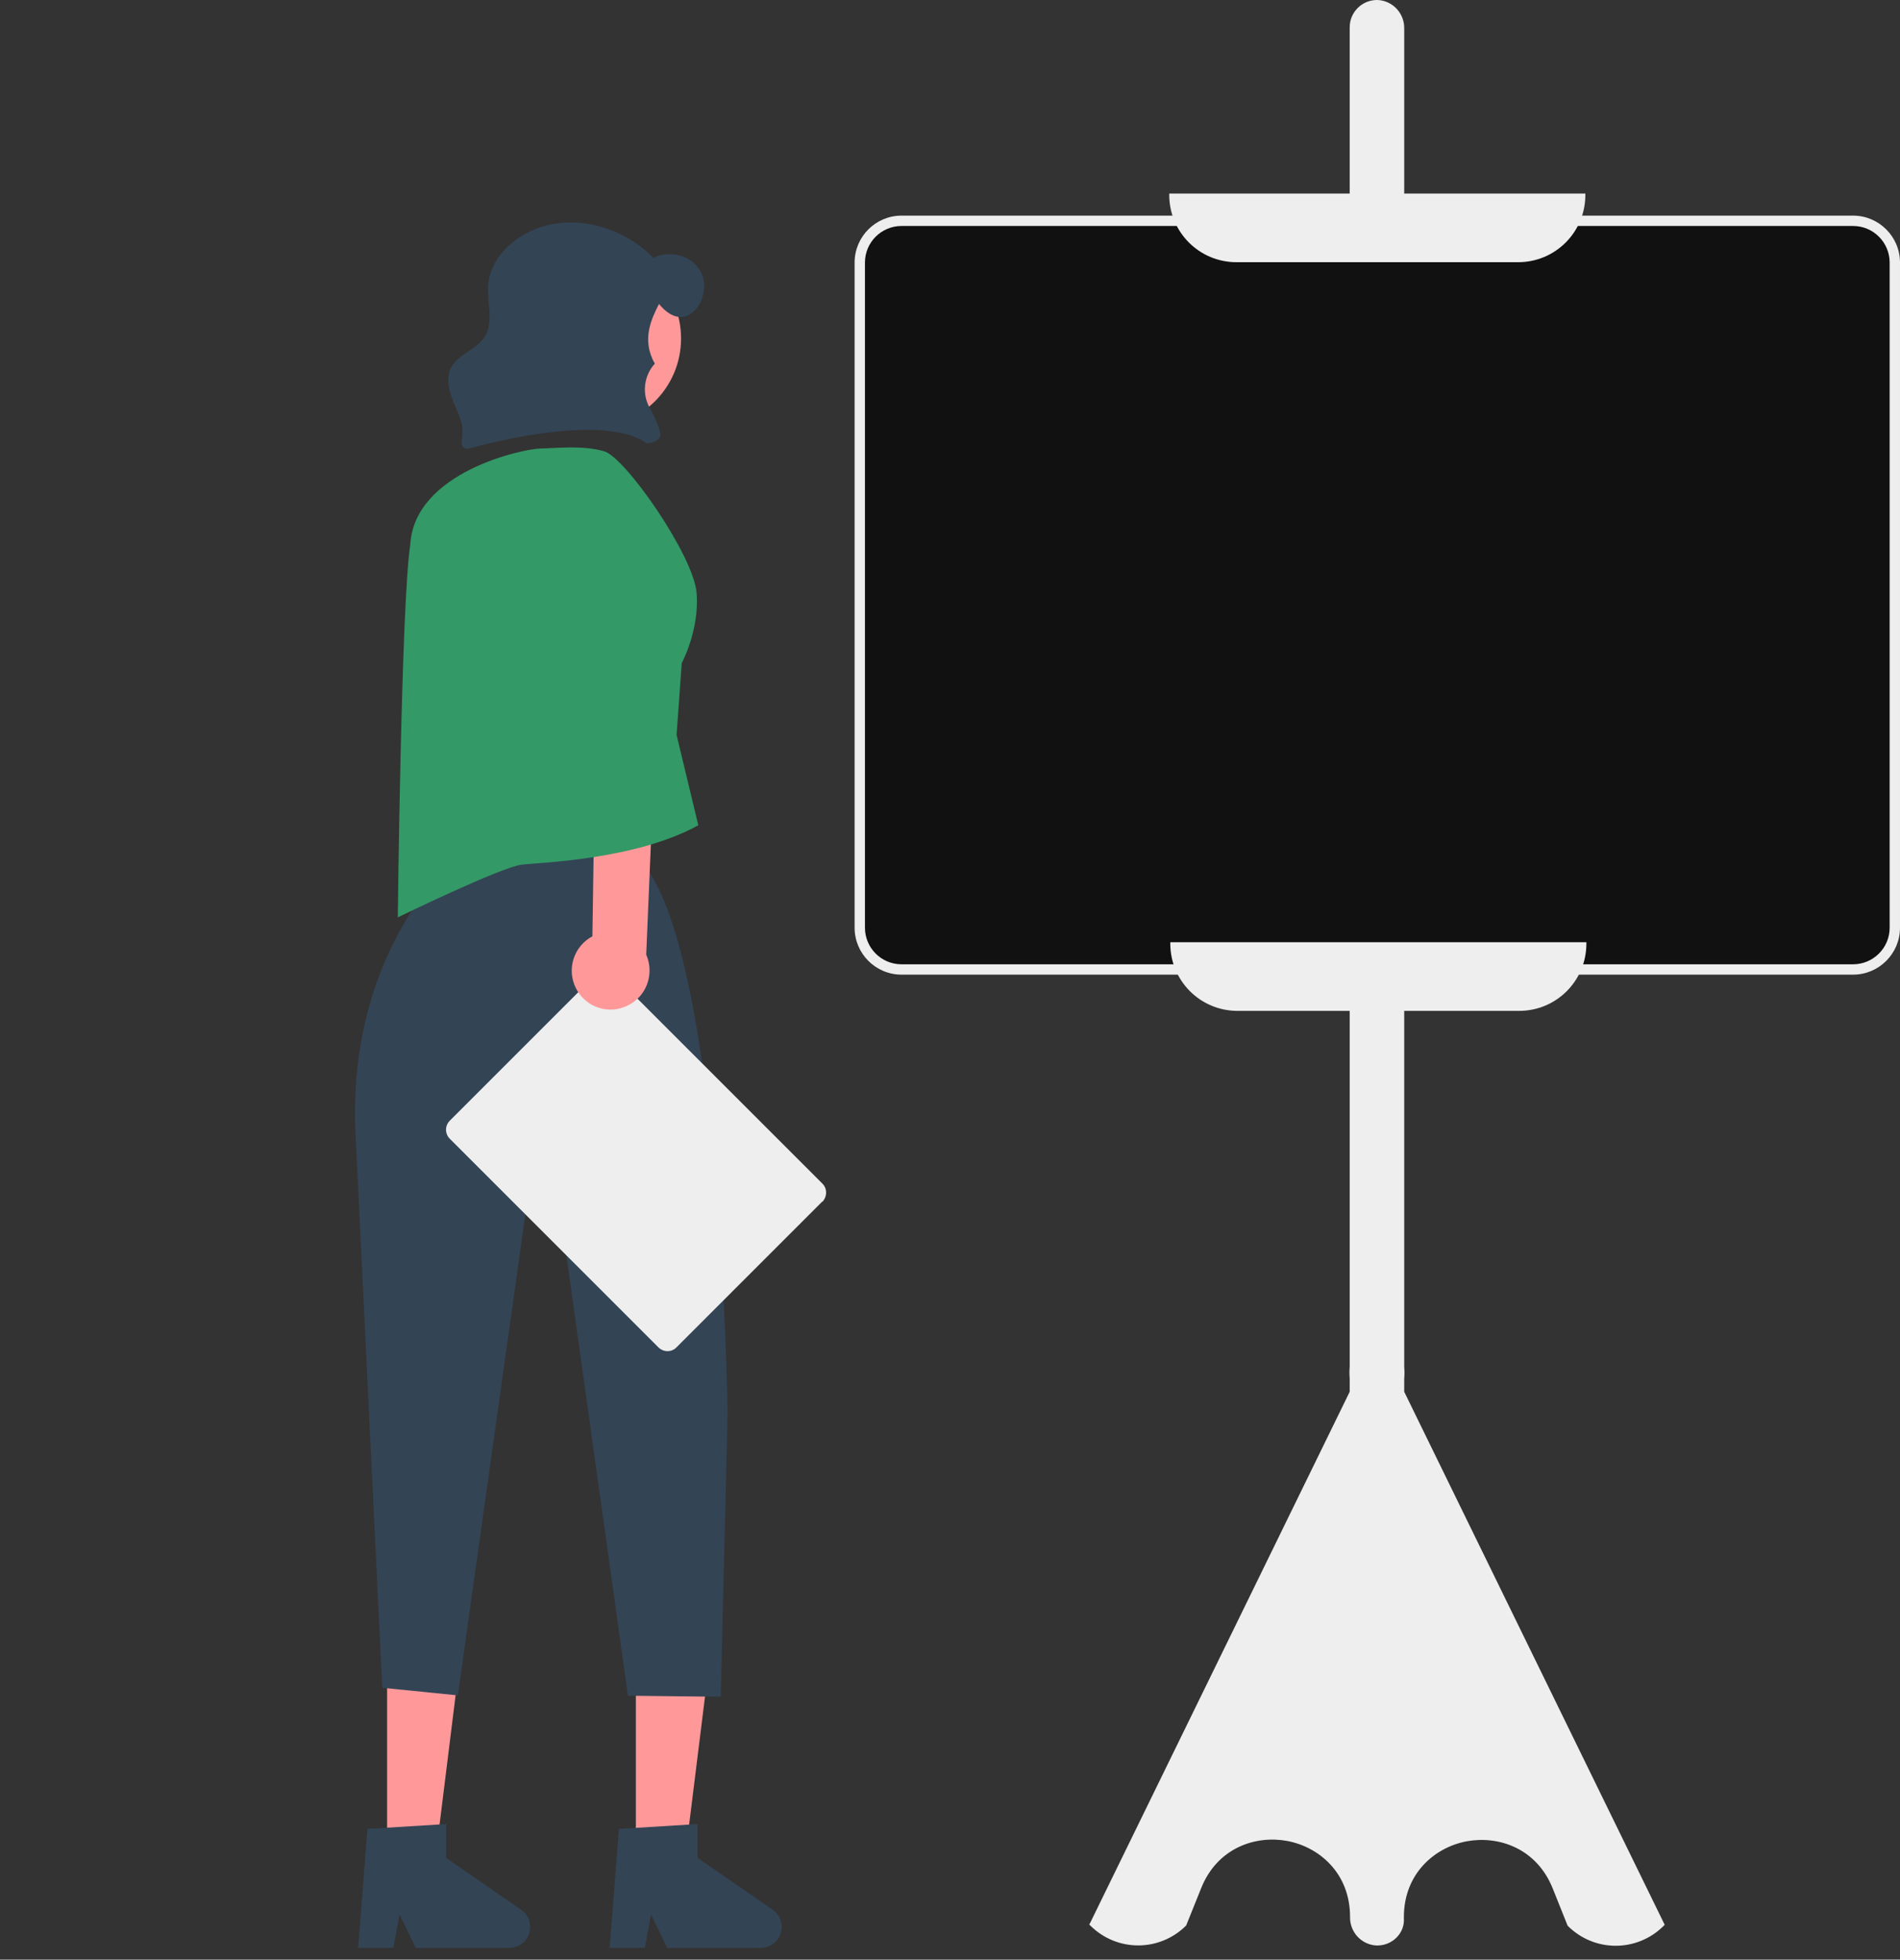 
<svg xmlns="http://www.w3.org/2000/svg" viewBox="0 0 550.7 568">
<rect x="0" y="0" width="550.7" height="568" fill="#333333" stroke="none"/>
<style>.st0{fill:#eee;}.st1{fill:#111;}.st2{fill:#f99;}.st3{fill:#345;}.st4{fill:#396;}
</style>
<path class="st0" d="M399.2,563.9H399c-4.4-0.2-7.8-3.9-7.7-8.3c0-12.8-9.1-20.3-18.2-22s-20.3,1.9-25,13.8l-4.3,10.7c-7.7,7.7-20.1,7.7-27.8,0l-0.3-0.3l0.2-0.3l75.3-154.1v-3.8c-0.1-1.2-0.1-2.3,0-3.5V7.9c0-4.4,3.6-7.9,7.9-7.9h0.2c4.4,0.2,7.8,3.9,7.7,8.3v387.9c0.1,1.2,0.1,2.3,0,3.5v3.7l75.5,154.5l-0.3,0.3c-7.7,7.7-20.1,7.7-27.8,0l-0.1-0.2l-4.2-10.5c-4.7-11.9-15.9-15.5-25-13.8s-18.2,9.2-18.2,22v0.3C407.2,560.3,403.6,563.9,399.2,563.9z"/>
<path class="st1" d="M537.1,281H261.3c-6.7,0-12.1-5.4-12.1-12.1V76.1c0-6.7,5.4-12.1,12.1-12.1h275.8c6.7,0,12.1,5.4,12.1,12.1v192.8C549.2,275.6,543.8,281,537.1,281z"/>
<path class="st0" d="M537.1,282.5H261.3c-7.5,0-13.6-6.1-13.6-13.6V76.1c0-7.5,6.1-13.6,13.6-13.6h275.8c7.5,0,13.6,6.1,13.6,13.6v192.8C550.7,276.4,544.6,282.5,537.1,282.5z M261.3,65.5c-5.8,0-10.6,4.7-10.6,10.6v192.8c0,5.8,4.7,10.6,10.6,10.6h275.8c5.8,0,10.6-4.7,10.6-10.6V76.1c0-5.8-4.7-10.6-10.6-10.6H261.3z"/>
<path class="st0" d="M440,76h-81.6c-10.8,0-19.5-8.7-19.5-19.5v-0.4h120.6v0.4C459.5,67.3,450.8,76,440,76z M440.3,293h-81.6c-10.8,0-19.5-8.7-19.5-19.5v-0.4h120.6v0.4C459.8,284.3,451.1,293,440.3,293z"/>
<path class="st2" d="M184.3,537.2h14.4l6.9-55.6h-21.3L184.3,537.2z"/>
<path class="st2" d="M112.2,535.3h14.4l6.9-55.6h-21.3L112.2,535.3z"/>
<path class="st3" d="M179.4,530.1l22.8-1.4v9.8l21.7,15c2.8,1.9,3.5,5.7,1.6,8.5c-1.1,1.6-3,2.6-5,2.6h-27.1l-4.7-9.7l-1.8,9.7h-10.2L179.4,530.1L179.4,530.1z"/>
<path class="st3" d="M103,327.7c-2.2-53.3,29.7-79.9,29.7-79.9l49.6-1.2c26.7,16,28.6,163,28.6,163l-2,82.2l-26.9-0.3l-24.6-176.1l-24.7,176l-21.9-2.2L103,327.7z M106.5,530.1l22.8-1.4v9.8l21.7,15c2.8,1.9,3.5,5.7,1.6,8.5c-1.1,1.6-3,2.6-5,2.6h-27.1l-4.7-9.7l-1.8,9.7h-10.2L106.5,530.1L106.5,530.1z"/>
<circle class="st2" cx="171.7" cy="98.1" r="25.7"/>
<path class="st3" d="M191,88.1c-2.1,4.2-5.2,10.3-1.2,17.3c-3.2,3.5-3.8,8.7-1.5,12.8c1.1,1.9,2.5,4.9,3.1,7.3s-3.6,3.2-4.1,2.9C173.8,119,136,130,136,130c-0.9,0.3-1.9-0.2-2.2-1.1c-0.1-0.3,0.4-3.8,0.2-5.2c-0.5-2.9-2-5.5-3-8.3s-1.6-5.9-0.4-8.6c2-4.1,7.5-5.4,9.9-9.2c2.7-4.3,0.6-10,1-15.1c0.6-7.2,6.5-13.1,13.2-15.9c11.6-4.9,26-0.9,34.7,8.2c2.5-1.7,10.6-2.3,13.9,4.4S199.2,98.1,191,88.1z"/>
<path class="st0" d="M190.8,390.5l-60.4-60.4c-1.5-1.5-1.5-3.8,0-5.3l42.2-42.2c1.5-1.5,3.8-1.5,5.3,0l60.4,60.4c1.5,1.4,1.5,3.8,0.1,5.3h-0.1l-42.2,42.2C194.7,392,192.3,392,190.8,390.5L190.8,390.5z"/>
<path class="st2" d="M168.1,288.3c-3.8-4.9-3-11.9,1.9-15.8c0.5-0.4,1.1-0.8,1.7-1.1l0.9-60l17.4,1.2l-2.7,64.1c2.5,5.7,0,12.4-5.7,14.9C176.9,293.8,171.3,292.4,168.1,288.3L168.1,288.3z"/>
<path class="st4" d="M196.1,213l1.5-20.8c0,0,5.2-9.6,4.3-20.4s-20.6-39.2-26.8-41s-13.5-0.9-18.5-0.8s-36.6,6.8-37.7,28c-2.6,16.8-3.6,107.9-3.6,107.9s30.2-14.7,36-15.3c5.8-0.6,33.2-1.5,51.1-11.4L196.1,213z"/>
</svg>